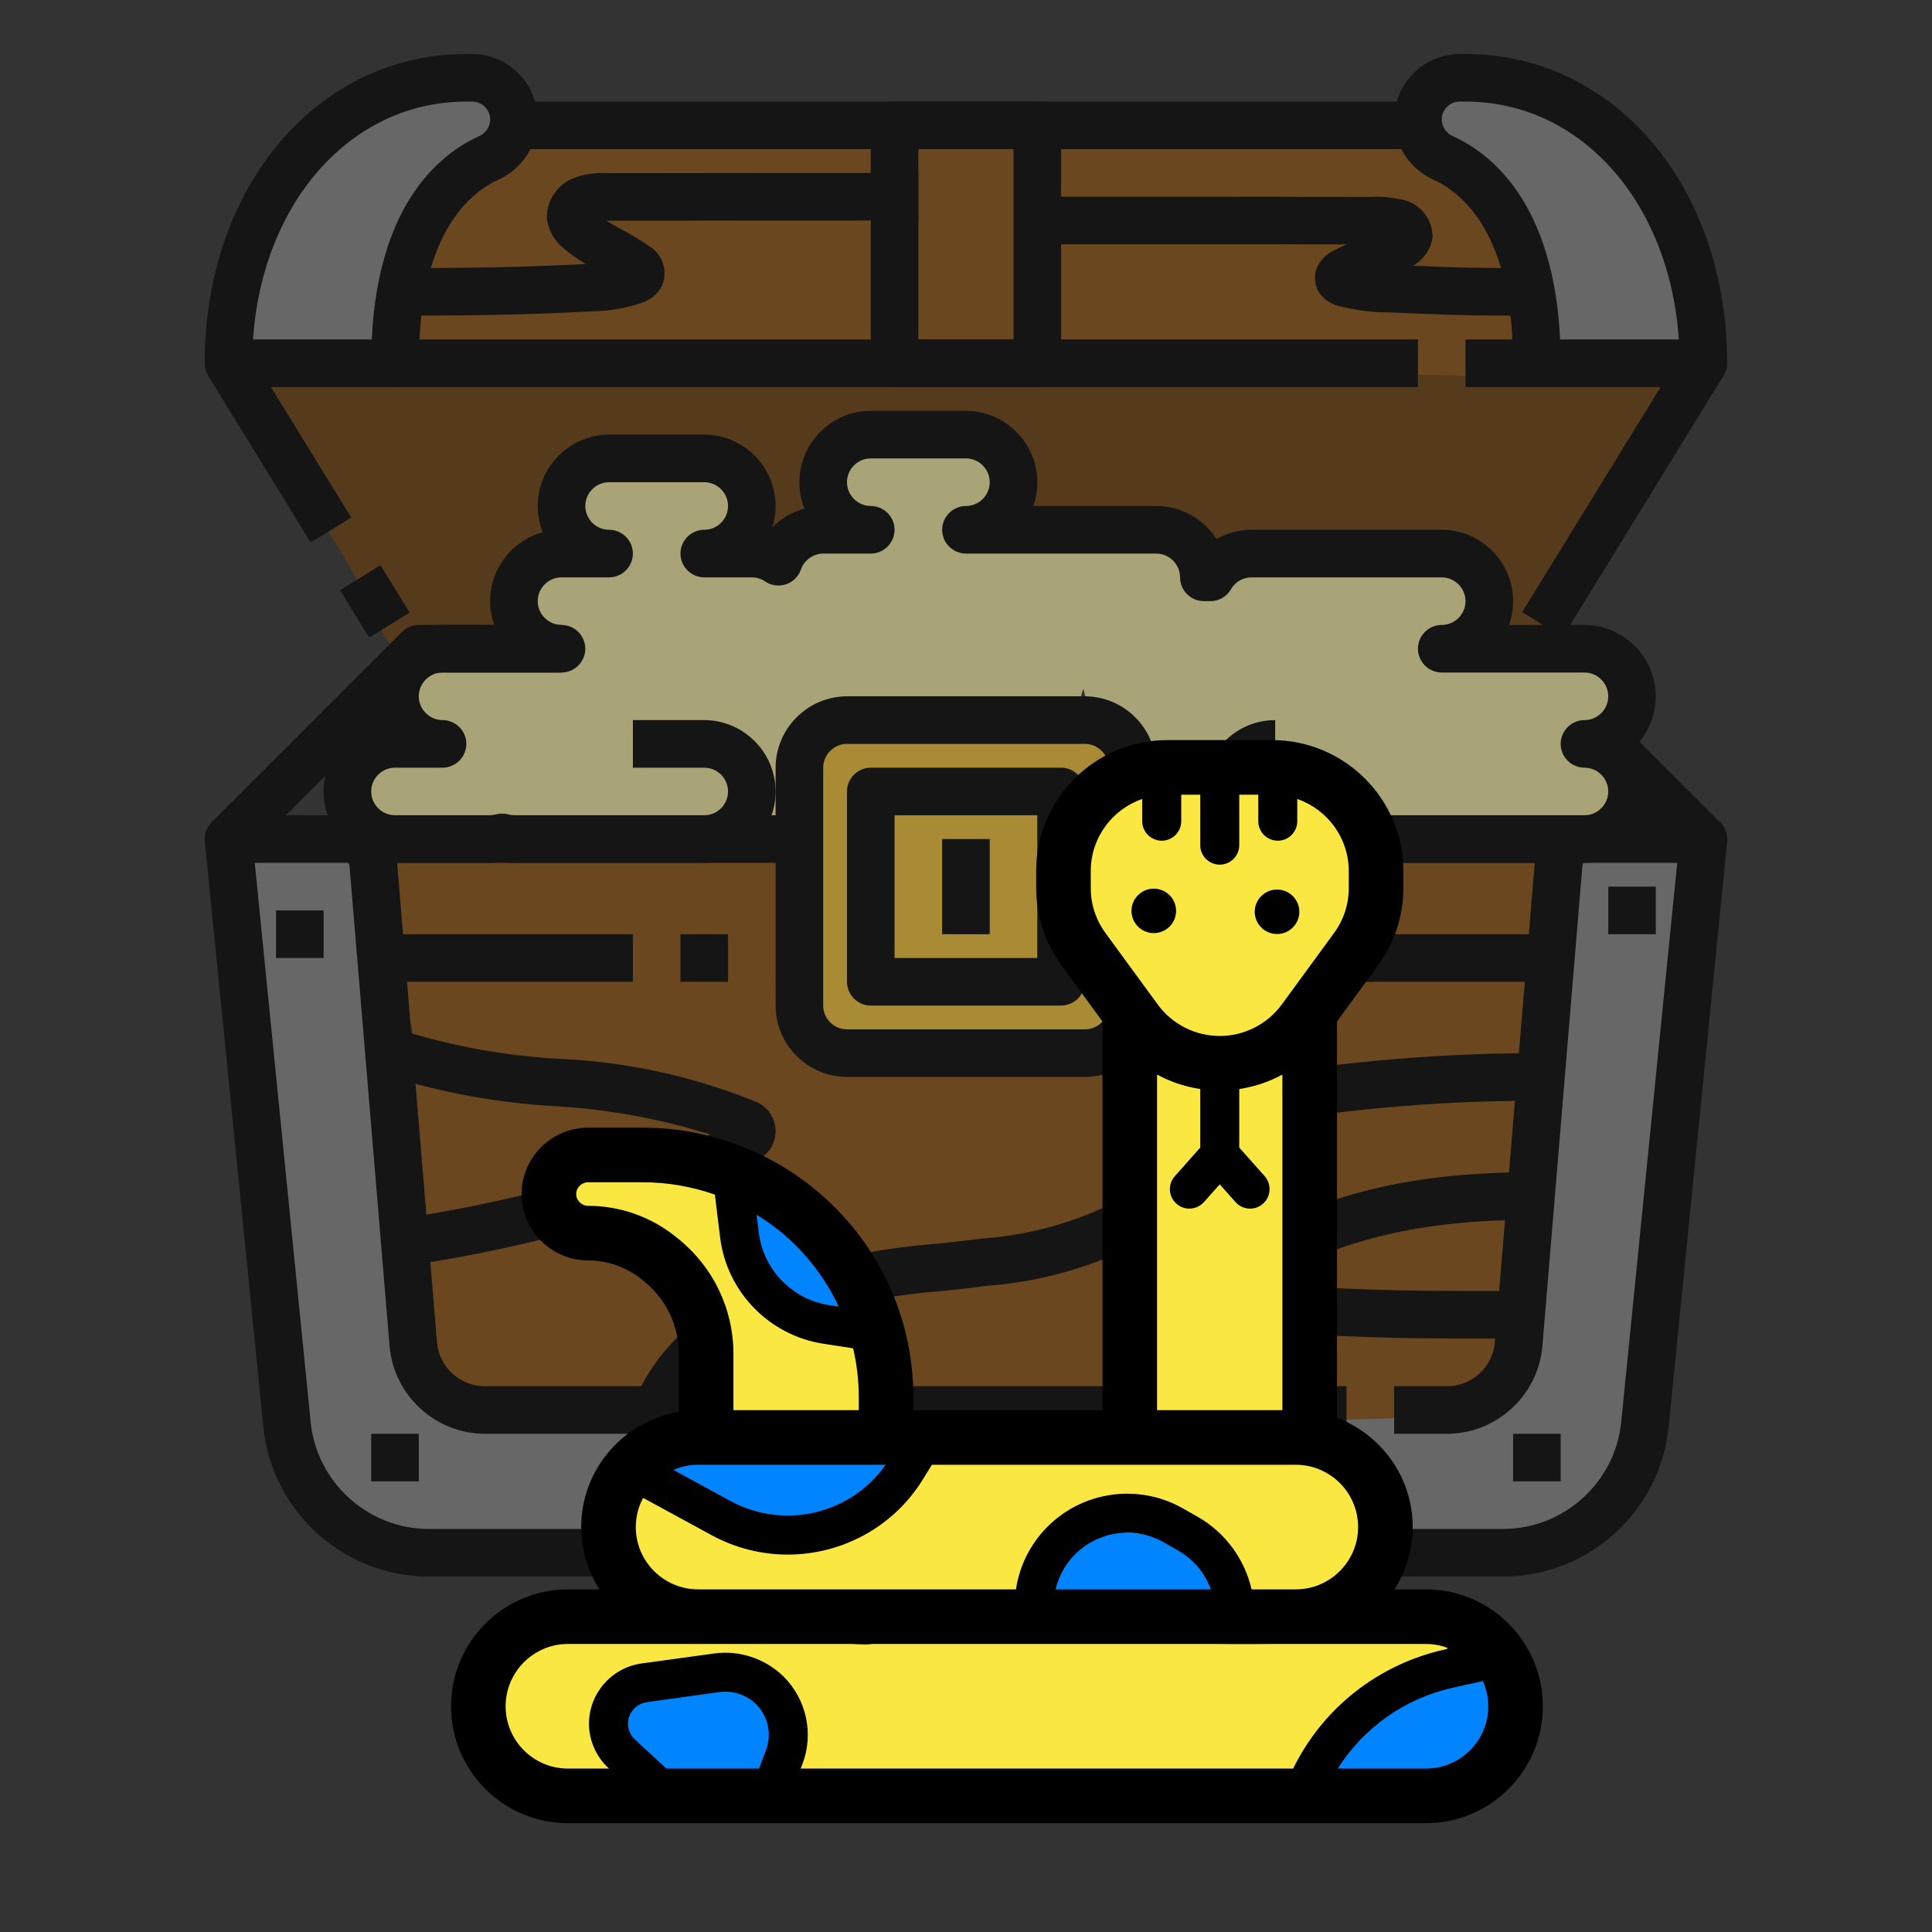<?xml version="1.0" encoding="UTF-8" standalone="no"?>
<!DOCTYPE svg PUBLIC "-//W3C//DTD SVG 1.1//EN" "http://www.w3.org/Graphics/SVG/1.1/DTD/svg11.dtd">
<svg width="100%" height="100%" viewBox="0 0 750 750" version="1.1" xmlns="http://www.w3.org/2000/svg" xmlns:xlink="http://www.w3.org/1999/xlink" xml:space="preserve" xmlns:serif="http://www.serif.com/" style="fill-rule:evenodd;clip-rule:evenodd;stroke-linejoin:round;stroke-miterlimit:2;">
    <rect x="0" y="0" width="750" height="750" fill="#333333" stroke="none"/>
    <g transform="matrix(1,0,0,1,71.791,-155.194)">
        <g opacity="0.58">
            <g transform="matrix(3.761,0,0,3.761,-1093.4,-345.428)">
                <path d="M364.044,207.651C368.473,207.123 380.131,206.85 384.024,207.651C384.791,207.809 385.395,207.963 385.896,208.15C385.456,208.046 385.01,208.001 384.533,207.962C383.885,207.909 383.177,207.882 382.472,207.962C382.413,207.969 382.353,207.976 382.292,207.983C382.559,208.027 382.816,208.078 383.082,208.161C383.371,208.207 383.658,208.276 383.932,208.376C384.877,208.723 386.026,209.435 386.748,210.204C387.443,210.945 387.949,211.909 388.23,212.872C388.515,213.85 388.515,214.948 388.428,216.034C388.335,217.184 388.104,218.57 387.637,219.592C387.523,219.841 387.391,220.084 387.246,220.319C387.462,220.207 387.68,220.086 387.887,219.962C387.523,223.215 389.037,230.428 388.238,234.031C387.6,236.913 386.329,239.567 384.648,240.743C383.156,241.787 381.453,241.275 379.029,241.367C375.571,241.499 368.544,240.809 365.293,241.055C363.162,241.217 362.073,242.305 360.61,241.992C359.101,241.668 357.467,240.677 356.395,239.026C354.982,236.848 354.306,232.321 353.898,229.036C353.505,225.873 353.621,222.328 353.898,219.67C354.126,217.483 354.397,215.79 355.147,214.051C355.901,212.302 356.941,210.279 358.425,209.212C359.907,208.147 361.338,207.974 364.044,207.651Z" style="fill:rgb(255,203,55);fill-rule:nonzero;"/>
            </g>
            <g transform="matrix(3.761,0,0,3.761,-1093.4,-345.428)">
                <path d="M315.072,140.631C316.96,140.169 318.664,140.475 320.042,141.045C321.316,141.572 322.484,142.506 323.148,143.736C323.89,145.114 324.289,147.584 323.976,149.12C323.694,150.503 322.926,151.542 321.698,152.64C320.088,154.08 315.511,155.834 314.451,156.574C314.018,156.877 314.113,156.858 313.83,157.196C313.318,157.805 311.747,159.128 311.552,160.301C311.348,161.53 312.909,162.805 312.794,164.443C312.646,166.565 311.543,170.625 309.688,172.104C307.861,173.561 304.052,173.888 301.82,173.346C299.762,172.847 297.652,171.193 296.644,169.412C295.599,167.569 295.493,164.838 295.815,162.372C296.175,159.622 297.458,156.396 299.128,153.675C300.904,150.782 303.666,147.793 306.375,145.6C308.999,143.476 312.577,141.24 315.072,140.631ZM422.776,139.69C424.23,139.602 426.678,139.677 428.988,140.933C432.294,142.729 437.508,147.365 440.376,151.493C443.222,155.588 446.322,162.098 446.174,165.573C446.067,168.061 444.497,170.063 442.654,171.164C440.593,172.394 436.397,172.357 433.957,171.992C431.907,171.685 429.921,171.062 428.781,169.714C427.58,168.296 426.963,165.309 427.124,163.502C427.266,161.919 429.651,160.97 429.195,159.361C428.489,156.871 420.578,152.771 418.842,150.25C417.75,148.666 417.414,147.588 417.599,146.109C417.815,144.38 419.66,141.511 420.705,140.518C421.391,139.867 421.818,139.748 422.776,139.69ZM300.969,219.782C302.496,219.866 306.329,220.771 307.923,222.601C309.694,224.635 310.233,229.198 310.555,231.999C310.826,234.365 309.898,235.546 310.179,238.389C310.608,242.737 313.606,251.151 314.314,256.433C314.902,260.823 314.8,264.746 314.69,268.085C314.599,270.836 313.244,273.343 313.938,275.228C314.577,276.964 315.889,278.309 318.261,279.175C321.983,280.533 329.321,279.926 336.304,279.926C344.87,279.927 357.193,278.753 366.376,278.799C374.563,278.839 380.684,279.83 388.93,279.926C398.27,280.035 414.249,277.87 419.754,279.175C420.357,279.318 420.877,279.481 421.33,279.663C421.593,278.479 422.157,277.251 422.973,276.386C423.705,275.61 424.967,274.925 426.227,274.412C426.235,273.993 426.273,273.585 426.358,273.197C426.967,270.419 429.076,267.999 429.741,264.552C430.547,260.371 429.537,254.39 430.117,249.516C430.684,244.748 432.664,239.736 433.124,235.607C433.513,232.11 432.45,228.801 433.124,226.21C433.699,223.999 435.301,221.706 436.319,220.759C436.965,220.159 437.359,220.118 438.199,220.007C439.395,219.849 441.763,219.845 443.085,220.383C444.271,220.866 445.268,221.374 445.905,222.827C446.91,225.12 446.971,230.404 446.656,234.48C446.316,238.891 444.283,243.325 443.649,248.388C442.946,254.003 443.832,261.933 442.897,266.807C442.176,270.567 440.032,273.09 439.514,275.829C439.075,278.152 440.203,279.902 439.514,282.219C438.652,285.121 435.578,289.963 433.688,291.805C432.411,293.048 431.57,293.326 429.929,293.684C427.738,294.162 423.43,294.215 421.283,293.684C420.886,293.586 420.518,293.482 420.175,293.362C416.633,294.542 410.08,293.91 405.47,293.835C400.778,293.758 396.695,292.789 391.937,292.707C386.834,292.619 382.158,293.494 375.774,293.459C367.713,293.414 355.118,291.93 346.829,291.955C340.024,291.976 334.974,293.089 329.162,293.083C323.449,293.076 315.726,293.062 312.246,291.955C310.137,291.284 309.269,290.104 308.299,289.136C307.502,288.34 307.383,287.564 306.608,286.693C305.629,285.593 303.7,284.487 302.661,283.122C301.644,281.785 300.773,280.149 300.405,278.611C300.054,277.139 300.346,276.211 300.405,274.1C300.501,270.681 301.624,263.892 301.157,259.064C300.704,254.38 298.629,250.672 297.774,245.531C296.772,239.505 294.97,228.957 295.895,224.857C296.433,222.469 298.108,221.336 299.09,220.534C299.754,219.991 300.065,219.733 300.969,219.782Z" style="fill:rgb(141,141,141);fill-rule:nonzero;"/>
            </g>
            <g transform="matrix(3.761,0,0,3.761,-1093.4,-345.428)">
                <path d="M367.671,179.084C368.842,179.078 369.65,178.955 370.611,179.239C371.638,179.542 372.865,180.166 373.629,180.941C374.374,181.698 374.893,182.785 375.176,183.804C375.46,184.823 375.425,186.375 375.331,187.054C375.277,187.448 374.735,187.631 375.022,187.827C375.891,188.423 385.463,187.184 388.407,187.905C390.295,188.367 391.608,189.648 392.198,190.149C392.476,190.384 392.314,190.575 392.585,190.69C393.066,190.895 394.468,190.536 395.37,190.69C396.273,190.845 396.411,191.403 398.001,191.619C401.641,192.112 416.733,191.251 420.129,191.619C421.491,191.766 421.582,191.861 422.296,192.238C423.105,192.664 423.941,193.187 424.694,194.172C425.706,195.494 425.972,198.911 427.48,199.975C428.959,201.019 431.774,199.895 433.592,200.594C435.377,201.28 437.288,202.895 438.312,204.075C439.107,204.992 439.448,205.895 439.705,206.861C439.955,207.805 440.008,208.606 439.859,209.801C439.658,211.418 438.857,214.361 438.157,215.836C437.637,216.932 437.113,217.602 436.378,218.235C435.643,218.866 434.692,219.368 433.747,219.627C432.786,219.891 431.712,219.96 430.652,219.782C429.499,219.589 428.614,218.655 427.093,218.389C425.06,218.034 421.467,218.09 419.201,218.389C417.292,218.641 415.731,219.569 414.249,219.782C412.993,219.963 411.955,219.937 410.845,219.782C409.738,219.627 408.949,219.097 407.595,218.854C405.801,218.531 402.584,218.127 400.787,218.235C399.437,218.315 398.684,219.073 397.537,219.008C396.273,218.936 394.241,217.689 393.514,217.616C393.173,217.581 393.189,217.774 392.895,217.77C392.41,217.765 391.448,217.618 390.728,217.306C390.608,217.254 390.488,217.203 390.368,217.15C390.426,217.156 390.483,217.16 390.541,217.164C391.05,217.196 391.637,217.149 392.113,217.074C392.541,217.006 392.837,216.953 393.281,216.76C393.416,216.701 393.569,216.628 393.73,216.545C393.385,216.582 393.034,216.596 392.706,216.572C391.913,216.514 391.037,216.269 390.326,215.943C389.645,215.631 388.963,215.104 388.507,214.686C388.14,214.348 387.948,214.072 387.699,213.675C387.418,213.228 387.109,212.589 386.936,212.104C386.786,211.686 386.72,211.364 386.666,210.936C386.606,210.46 386.604,209.77 386.621,209.364C386.634,209.071 386.831,208.913 386.711,208.668C386.53,208.299 385.579,207.928 385.139,207.478C384.718,207.048 384.36,206.491 384.107,206.041C383.892,205.661 383.776,205.349 383.658,204.964C383.583,204.719 383.516,204.456 383.466,204.188C383.307,204.576 383.191,204.982 383.109,205.376C383.051,205.655 383.02,205.899 382.999,206.177C382.969,206.246 382.941,206.314 382.913,206.384C381.013,205.755 376.106,206.165 374.48,205.855C373.573,205.682 373.6,205.206 372.778,205.236C371.39,205.286 368.924,206.989 366.433,207.402C363.442,207.899 357.164,206.433 355.833,207.557C354.981,208.277 356.085,209.861 355.988,211.039C355.889,212.258 355.696,213.684 355.214,214.753C354.765,215.752 354.043,216.668 353.28,217.306C352.56,217.908 351.68,218.312 350.804,218.544C349.926,218.777 348.904,218.833 348.019,218.699C347.152,218.567 346.459,217.687 345.543,217.77C344.438,217.87 344.061,219.327 341.829,219.782C337.104,220.746 319.044,220.77 314.285,219.782C312.015,219.311 311.344,218.478 310.494,217.693C309.826,217.077 309.539,216.458 309.256,215.681C308.945,214.829 308.732,213.684 308.791,212.741C308.849,211.829 309.126,210.913 309.565,210.111C310.018,209.283 310.769,208.4 311.499,207.867C312.174,207.374 313.217,207.507 313.743,206.938C314.305,206.331 314.222,204.995 314.672,204.23C315.091,203.517 315.542,202.948 316.296,202.451C317.217,201.844 318.555,201.35 320.01,201.058C321.741,200.711 325.323,201.642 326.123,200.749C326.796,199.995 325.29,198.106 325.504,196.803C325.73,195.423 326.764,193.632 327.593,192.702C328.256,191.957 329.497,191.96 329.837,191.309C330.164,190.683 329.612,189.728 329.682,188.911C329.755,188.054 329.928,187.139 330.301,186.28C330.702,185.356 331.161,184.386 332.08,183.572C333.225,182.558 335.465,181.379 337.032,180.941C338.384,180.563 339.587,180.667 340.901,180.787C342.268,180.911 343.917,181.186 345.079,181.715C346.113,182.186 347.008,182.984 347.632,183.649C348.15,184.202 348.46,184.659 348.715,185.352C349.014,186.161 349.175,187.43 349.179,188.292C349.184,189.021 348.532,189.873 348.87,190.226C349.279,190.654 350.915,190.418 352.042,190.226C353.319,190.008 355.465,189.701 356.143,188.833C356.753,188.052 355.962,186.667 356.298,185.506C356.688,184.158 357.574,182.279 358.619,181.251C359.595,180.291 360.855,179.764 362.255,179.394C363.824,178.979 366.177,179.093 367.671,179.084Z" style="fill:rgb(255,246,169);fill-rule:nonzero;"/>
            </g>
            <g transform="matrix(3.761,0,0,3.761,-1093.4,-345.428)">
                <path d="M316.4,218.609C320.98,218.198 339.394,220.385 344.385,220.358C346.715,220.346 347.251,219.617 348.539,219.921C349.84,220.228 351.317,221.316 352.146,222.217C352.86,222.991 353.238,223.902 353.458,224.84C353.683,225.795 353.641,226.916 353.458,227.901C353.276,228.884 352.477,229.919 352.365,230.743C352.275,231.406 352.649,231.826 352.584,232.492C352.503,233.314 351.589,234.255 351.709,235.335C351.86,236.693 352.3,238.898 354.114,240.035C356.94,241.807 364.967,241.831 369.965,242.222C374.581,242.583 379.755,242.849 383.083,242.44C385.486,242.145 387.474,242.274 388.658,240.8C390.112,238.991 390.338,233.479 389.97,231.181C389.711,229.566 388.308,228.807 388.002,227.682C387.736,226.703 387.778,225.798 388.002,224.84C388.246,223.796 388.608,222.522 389.533,221.67C390.645,220.645 392.707,219.871 394.671,219.484C396.898,219.044 398.946,219.306 402.323,219.484C407.346,219.747 418.663,221.8 422.874,221.451C425.232,221.256 425.957,219.851 427.466,219.921C428.981,219.991 430.881,220.913 431.948,221.889C432.928,222.785 433.441,224.859 433.806,225.387C433.961,225.611 433.987,225.464 434.134,225.715C434.167,225.771 434.209,225.842 434.258,225.925C434.068,226.228 433.896,226.555 433.749,226.907C433.167,228.296 433.023,230.338 432.874,232.154C432.766,233.473 432.667,235.104 432.715,236.469C432.53,236.531 432.347,236.674 432.166,237.084C430.682,240.455 429.812,263.625 428.231,269.66C427.426,272.731 426.6,273.702 425.607,275.126C424.778,276.315 423.922,277.183 422.874,277.859C421.841,278.525 421.462,278.859 419.376,279.171C414.739,279.864 399.993,279.72 391.828,279.389C384.808,279.105 379.98,277.863 373.026,277.64C365.04,277.384 355.04,278.341 346.353,278.296C337.926,278.253 325.873,278.063 321.647,277.422C319.723,277.13 319.311,276.876 318.368,276.328C317.465,275.804 316.676,275.045 316.072,274.251C315.481,273.474 315.053,272.655 314.76,271.628C314.423,270.445 314.365,268.129 314.323,267.474C314.306,267.208 314.295,267.199 314.323,267.036C314.356,266.842 314.552,266.572 314.542,266.381C314.532,266.214 314.359,266.092 314.323,265.943C314.289,265.801 314.344,265.752 314.323,265.506C314.277,264.967 313.852,263.064 313.886,262.445C313.904,262.105 314.115,261.981 314.104,261.789C314.095,261.623 313.921,261.501 313.886,261.352C313.852,261.209 313.892,261.208 313.886,260.915C313.867,260.059 313.643,257.24 313.667,254.574C313.7,250.892 314.742,244.024 314.323,240.363C314.014,237.665 312.637,235.758 312.355,234.023C312.143,232.714 312.249,231.304 312.355,230.743C312.405,230.481 312.622,230.524 312.574,230.306C312.478,229.868 311.198,229.071 310.825,228.12C310.378,226.981 310.034,225.124 310.387,223.747C310.756,222.311 312.026,220.554 313.12,219.702C314.074,218.961 314.417,218.787 316.4,218.609Z" style="fill:rgb(146,87,17);fill-rule:nonzero;"/>
            </g>
            <g transform="matrix(3.761,0,0,3.761,-1093.4,-345.428)">
                <path d="M302.938,169.283C303.958,169.129 305.28,169.187 306.358,169.473C307.433,169.759 308.185,170.744 309.399,170.994C310.831,171.288 312.509,170.75 314.53,170.804C317.078,170.871 320.945,171.643 323.653,171.564C325.991,171.495 327.57,170.784 329.924,170.614C332.67,170.415 335.208,170.47 339.237,170.614C345.044,170.821 356.429,172.075 362.422,172.134C366.747,172.177 369.344,171.525 372.685,171.564C375.927,171.602 379.14,172.337 382.187,172.324C385.084,172.312 386.456,171.765 390.549,171.564C397.616,171.217 415.675,170.712 423.428,170.994C428.445,171.176 431.748,172.255 434.45,172.134C436.299,172.052 437.246,171.044 438.632,171.184C440.066,171.328 441.933,172.187 442.908,173.084C443.757,173.866 444.144,174.995 444.428,176.03C444.497,176.282 444.559,176.536 444.61,176.794C443.728,177.927 442.914,179.76 442.608,180.161C442.485,180.323 442.526,180.229 442.398,180.371C442.051,180.756 440.589,182.249 440.085,183.105C439.717,183.729 439.529,184.21 439.417,184.856C438.938,185.013 438.472,185.19 438.061,185.437C436.717,186.244 434.89,187.155 434.355,188.383C433.846,189.553 434.876,191.242 434.736,192.564C434.601,193.833 434.129,195.271 433.595,196.175C433.159,196.914 432.646,197.344 431.98,197.79C431.247,198.282 430.222,198.744 429.319,198.931C428.447,199.111 427.634,199.257 426.659,198.931C426.375,198.836 426.054,198.703 425.717,198.538C425.794,198.32 425.86,198.109 425.915,197.909C426.173,196.974 426.096,196.121 425.915,195.248C425.728,194.346 425.428,193.383 424.775,192.588C424.026,191.675 422.727,190.646 421.449,190.212C420.499,189.889 419.382,189.756 418.256,189.829C417.955,189.761 417.65,189.695 417.346,189.618C415.981,189.271 414.318,188.961 412.785,189.048C411.214,189.137 409.961,189.975 408.034,190.189C405.56,190.463 402.328,190.459 398.912,190.189C394.875,189.869 388.071,188.968 385.228,188.098C383.559,187.587 383.218,186.55 381.997,186.388C380.652,186.209 378.879,187.545 377.436,187.338C376.163,187.155 375.267,185.925 373.906,185.343C373.975,185.173 374.034,185.011 374.08,184.861C374.377,183.892 374.299,183.103 374.08,182.2C373.839,181.205 373.332,179.987 372.56,179.16C371.746,178.288 370.596,177.549 369.234,177.164C367.624,176.709 365.034,176.654 363.342,176.974C361.869,177.253 360.51,177.804 359.541,178.685C358.585,179.554 357.851,181.095 357.546,182.2C357.288,183.135 357.346,183.973 357.546,184.861C357.57,184.965 357.595,185.071 357.622,185.178C357.497,185.104 357.485,185.005 357.291,185.057C356.742,185.206 355.657,186.734 354.631,187.148C353.575,187.574 352.234,187.799 351.02,187.528C350.309,187.37 349.411,186.906 348.616,186.404C348.428,185.162 347.897,183.834 347.337,182.97C346.666,181.937 345.754,181.227 344.581,180.785C343.216,180.27 341.058,180.43 339.45,180.405C337.97,180.382 336.511,180.278 335.269,180.595C334.127,180.887 333.072,181.298 332.228,182.115C331.801,182.53 331.368,183.103 330.996,183.728C330.798,183.719 330.735,183.724 330.589,183.917C330.443,184.11 330.411,184.461 330.4,184.907C330.241,185.287 330.117,185.663 330.043,186.011C329.918,186.597 329.925,187.234 330.005,187.849C329.021,190.329 325.706,195.691 324.033,197.41C323.968,197.477 323.904,197.541 323.841,197.601C323.365,198.903 322.301,200.402 321.435,201.167C320.634,201.875 319.677,202.12 318.775,202.307C317.902,202.488 317.061,202.579 316.114,202.307C314.966,201.978 313.403,201.11 312.408,200.121C311.401,199.121 310.558,197.538 310.127,196.32C309.976,195.894 309.849,195.494 309.765,195.097C308.324,192.894 306.189,188.616 304.933,187.148C304.112,186.188 303.641,186.359 302.843,185.532C301.669,184.318 299.507,181.921 298.661,180.021C297.895,178.299 297.401,176.339 297.711,174.7C298.018,173.08 299.455,171.113 300.467,170.234C301.237,169.565 302.017,169.423 302.938,169.283Z" style="fill:rgb(110,64,12);fill-rule:nonzero;"/>
            </g>
            <g transform="matrix(3.761,0,0,3.761,-1093.4,-345.428)">
                <path d="M361.095,146.119C375.576,145.985 406.786,144.323 416.865,147.038C422.262,148.492 422.012,152.065 424.227,154.346C426.08,156.255 427.103,158.607 427.804,160.606C428.412,162.341 428.881,163.943 428.519,165.613C428.12,167.46 426.899,170.034 425.121,171.158C424.545,171.522 423.865,171.768 423.113,171.932C419.759,171.759 416.029,171.752 413.902,171.95C411.252,171.527 408.42,170.747 404.375,170.442C396.056,169.814 382.982,169.625 370.037,169.727C354.727,169.847 326.053,173.152 317.815,171.515C314.236,170.804 313.287,169.624 312.271,168.117C311.352,166.754 311.354,165.043 311.555,163.11C311.809,160.669 313.07,156.837 314.417,154.525C315.603,152.49 317.304,151.004 318.888,149.696C320.358,148.483 321.897,147.303 323.538,146.835C325.123,146.382 326.848,146.665 328.546,146.835C330.304,147.01 331.095,147.782 333.911,147.908C339.262,148.148 350.056,146.222 361.095,146.119Z" style="fill:rgb(146,87,17);fill-rule:nonzero;"/>
            </g>
            <g transform="matrix(9.235,0,0,9.235,7.664,176.156)">
                <path d="M54.57,64L9.43,64C5.85,64.011 2.812,61.264 2.465,57.7L0.005,33.1C0.002,33.067 -0,33.033 -0,33C-0,32.451 0.451,32 1,32L25,32L25,34L2.105,34L4.455,57.5C4.704,60.045 6.873,62.007 9.43,62L54.57,62C57.127,62.007 59.296,60.045 59.545,57.5L61.9,34L39,34L39,32L63,32C63.002,32 63.003,32 63.005,32C63.554,32 64.005,32.451 64.005,33C64.005,33.033 64.003,33.067 64,33.1L61.54,57.7C61.192,61.265 58.152,64.013 54.57,64Z" style="fill-rule:nonzero;"/>
                <path d="M37,43L27,43C25.354,43 24,41.646 24,40L24,30C24,28.354 25.354,27 27,27L37,27C38.646,27 40,28.354 40,30L40,40C40,41.646 38.646,43 37,43ZM27,29C26.451,29 26,29.451 26,30L26,40C26,40.549 26.451,41 27,41L37,41C37.549,41 38,40.549 38,40L38,30C38,29.451 37.549,29 37,29L27,29Z" style="fill-rule:nonzero;"/>
                <path d="M52.239,58L50,58L50,56L52.239,56C53.272,55.994 54.141,55.195 54.233,54.166L56,32.917L58,33.083L56.23,54.332C56.047,56.391 54.306,57.991 52.239,58Z" style="fill-rule:nonzero;"/>
                <rect x="46" y="56" width="2" height="2"/>
                <path d="M44,58L11.761,58C9.695,57.989 7.957,56.389 7.774,54.332L6,33.083L8,32.917L9.767,54.166C9.859,55.195 10.728,55.994 11.761,56L44,56L44,58Z" style="fill-rule:nonzero;"/>
                <rect x="7" y="37" width="11" height="2"/>
                <rect x="20" y="37" width="2" height="2"/>
                <rect x="42" y="37" width="15" height="2"/>
                <path d="M36,40L28,40C27.451,40 27,39.549 27,39L27,31C27,30.451 27.451,30 28,30L36,30C36.549,30 37,30.451 37,31L37,39C37,39.549 36.549,40 36,40ZM29,38L35,38L35,32L29,32L29,38Z" style="fill-rule:nonzero;"/>
                <rect x="31" y="33" width="2" height="4"/>
                <rect x="7" y="58" width="2" height="2"/>
                <rect x="55" y="58" width="2" height="2"/>
                <rect x="59" y="35" width="2" height="2"/>
                <rect x="3" y="36" width="2" height="2"/>
                <path d="M19.933,57.361L18.067,56.639C19.015,54.196 21.425,52.186 24.679,51.123C26.694,50.538 28.765,50.163 30.857,50.005C31.457,49.938 32.057,49.872 32.657,49.795C35.131,49.625 37.523,48.834 39.61,47.495C40.047,47.173 41.056,46.319 41.023,45.35L41.018,45.25C41.003,45.158 40.995,45.064 40.995,44.97C40.995,44.055 41.725,43.292 42.639,43.25C47.029,42.422 51.487,42.003 55.954,42L56,42L56,44L55.954,44C51.615,44.001 47.285,44.405 43.02,45.208L43.02,45.279C42.961,46.841 42.128,48.275 40.8,49.1C38.438,50.641 35.725,51.563 32.913,51.779C32.303,51.857 31.689,51.925 31.075,51.992C29.12,52.137 27.185,52.483 25.3,53.023C24.031,53.438 20.968,54.69 19.933,57.361Z" style="fill-rule:nonzero;"/>
                <path d="M8.153,50.988L7.847,49.012C12.121,48.414 16.316,47.34 20.352,45.812C20.663,45.687 20.97,45.56 21.252,45.419C19.125,44.752 16.922,44.352 14.696,44.229C12.306,44.09 9.943,43.657 7.659,42.941L8.333,41.059C10.463,41.719 12.666,42.115 14.893,42.239C17.686,42.359 20.438,42.951 23.033,43.989C23.604,44.158 23.999,44.686 23.999,45.281C23.999,45.698 23.805,46.092 23.475,46.347C22.764,46.918 21.961,47.365 21.1,47.668C16.922,49.254 12.579,50.367 8.153,50.988Z" style="fill-rule:nonzero;"/>
                <path d="M54.964,54C51.438,54 48.655,54 45.078,53.729C43.921,53.67 43.001,52.702 43.001,51.543C43.001,50.724 43.46,49.97 44.189,49.596C47.578,47.77 51.1,47 56,47L56,49C51.452,49 48.216,49.7 45.178,51.335C45.083,51.386 44.978,51.442 45.004,51.58C45.026,51.671 45.11,51.736 45.204,51.733C48.73,52 51.481,52 54.964,52L54.964,54Z" style="fill-rule:nonzero;"/>
                <path d="M1.707,33.707L0.293,32.293L8.293,24.293C8.48,24.106 8.735,24 9,24L15,24L15,26L9.414,26L1.707,33.707Z" style="fill-rule:nonzero;"/>
                <g transform="matrix(0.707,-0.707,0.707,0.707,-4.055,52.209)">
                    <rect x="60" y="28.171" width="2" height="5.657"/>
                </g>
                <path d="M63,14L56,14C55.451,14 55,13.549 55,13C55,7.608 52.9,5.85 51.65,5.281C50.655,4.836 50.009,3.847 50,2.757C50.002,1.245 51.245,0.002 52.757,-0L53,0C59.271,0 64,5.589 64,13C64,13.549 63.549,14 63,14ZM56.977,12L61.967,12C61.579,6.233 57.854,2 53,2L52.757,2C52.342,2.001 52.001,2.342 52,2.757C52.007,3.064 52.195,3.339 52.478,3.457C54.077,4.187 56.7,6.252 56.977,12Z" style="fill-rule:nonzero;"/>
                <path d="M8,14L1,14C0.451,14 0,13.549 0,13C0,5.589 4.729,0 11,0L11.243,0C12.755,0.002 13.998,1.245 14,2.757C13.991,3.847 13.344,4.836 12.349,5.281C11.1,5.85 9,7.608 9,13C9,13.549 8.549,14 8,14ZM2.033,12L7.023,12C7.297,6.252 9.923,4.187 11.523,3.46C11.807,3.343 11.995,3.067 12.002,2.76C12.002,2.759 12.002,2.759 12.002,2.758C12.002,2.342 11.66,2 11.244,2L11,2C6.146,2 2.421,6.233 2.033,12Z" style="fill-rule:nonzero;"/>
                <rect x="53" y="12" width="3" height="2"/>
                <rect x="8" y="12" width="43" height="2"/>
                <rect x="13" y="2" width="38" height="2"/>
                <g transform="matrix(0.524,-0.852,0.852,0.524,12.619,59.581)">
                    <rect x="53.157" y="17.5" width="12.916" height="2"/>
                </g>
                <g transform="matrix(0.852,-0.524,0.524,0.852,-10.995,7.163)">
                    <rect x="6.155" y="21.832" width="2" height="2.338"/>
                </g>
                <g transform="matrix(0.852,-0.524,0.524,0.852,-8.18,4.101)">
                    <rect x="2.154" y="12.39" width="2" height="8.221"/>
                </g>
                <path d="M35,14L29,14C28.451,14 28,13.549 28,13L28,3C28,2.451 28.451,2 29,2L35,2C35.549,2 36,2.451 36,3L36,13C36,13.549 35.549,14 35,14ZM30,12L34,12L34,4L30,4L30,12Z" style="fill-rule:nonzero;"/>
                <path d="M56,11C53.08,11 52.613,10.981 50.022,10.874L49.744,10.862C49.039,10.859 48.337,10.767 47.655,10.588C47.315,10.504 47.019,10.293 46.828,10C46.682,9.734 46.637,9.424 46.702,9.127C46.818,8.753 47.085,8.444 47.439,8.276C47.623,8.176 47.812,8.085 48.001,8.001C44.136,8 38.708,8 35,8L35,6C39,6 45,6 48.884,6.007L49.055,6.007C49.455,5.987 49.857,6.02 50.248,6.107C51.052,6.22 51.646,6.933 51.613,7.744C51.524,8.232 51.223,8.656 50.791,8.9C52.772,8.984 53.4,9 56,9L56,11Z" style="fill-rule:nonzero;"/>
                <path d="M8,11L8,9C11.03,9 13.328,8.971 16.027,8.827C15.703,8.642 15.396,8.428 15.111,8.187C14.715,7.878 14.454,7.427 14.384,6.929C14.358,6.115 14.893,5.382 15.676,5.157C16.086,5.033 16.515,4.983 16.943,5.008L17.115,5.008C21,5 26,5 30,5L30,7C26,7 21,7 17.12,7.009L16.884,7.009C17.084,7.134 17.303,7.253 17.527,7.377C17.922,7.583 18.304,7.814 18.669,8.069C19.243,8.402 19.484,9.117 19.228,9.73C19.063,10.061 18.776,10.315 18.428,10.439C17.734,10.683 17.005,10.811 16.27,10.818C13.467,10.97 11.115,11 8,11Z" style="fill-rule:nonzero;"/>
                <path d="M58,34L45,34C43.354,34 42,32.646 42,31C42,29.354 43.354,28 45,28L45,30C44.451,30 44,30.451 44,31C44,31.549 44.451,32 45,32L58,32C58.549,32 59,31.549 59,31C59,30.451 58.549,30 58,30C57.451,30 57,29.549 57,29C57,28.451 57.451,28 58,28C58.549,28 59,27.549 59,27C59,26.451 58.549,26 58,26L52,26C51.451,26 51,25.549 51,25C51,24.451 51.451,24 52,24C52.549,24 53,23.549 53,23C53,22.451 52.549,22 52,22L44,22C43.645,22 43.317,22.192 43.142,22.5C42.964,22.809 42.633,23 42.277,23L42,23C41.451,23 41,22.549 41,22C41,21.451 40.549,21 40,21L32,21C31.451,21 31,20.549 31,20C31,19.451 31.451,19 32,19C32.549,19 33,18.549 33,18C33,17.451 32.549,17 32,17L28,17C27.451,17 27,17.451 27,18C27,18.549 27.451,19 28,19C28.549,19 29,19.451 29,20C29,20.549 28.549,21 28,21L26,21C25.577,21.003 25.2,21.274 25.062,21.674C24.922,22.074 24.542,22.343 24.118,22.343C23.92,22.343 23.727,22.284 23.562,22.174C23.397,22.061 23.201,22 23,22L21,22C20.451,22 20,21.549 20,21C20,20.451 20.451,20 21,20C21.549,20 22,19.549 22,19C22,18.451 21.549,18 21,18L17,18C16.451,18 16,18.451 16,19C16,19.549 16.451,20 17,20C17.549,20 18,20.451 18,21C18,21.549 17.549,22 17,22L15,22C14.451,22 14,22.451 14,23C14,23.549 14.451,24 15,24C15.549,24 16,24.451 16,25C16,25.549 15.549,26 15,26L10,26C9.451,26 9,26.451 9,27C9,27.549 9.451,28 10,28C10.549,28 11,28.451 11,29C11,29.549 10.549,30 10,30L8,30C7.451,30 7,30.451 7,31C7,31.549 7.451,32 8,32L12,32C12.085,31.998 12.169,31.984 12.251,31.961C12.415,31.919 12.587,31.919 12.751,31.961C12.832,31.984 12.916,31.997 13,32L21,32C21.549,32 22,31.549 22,31C22,30.451 21.549,30 21,30L18,30L18,28L21,28C22.646,28 24,29.354 24,31C24,32.646 22.646,34 21,34L13,34C12.832,33.999 12.665,33.984 12.5,33.953C12.335,33.984 12.168,33.999 12,34L8,34C7.999,34 7.998,34 7.998,34C6.352,34 4.998,32.646 4.998,31C4.998,29.65 5.909,28.459 7.211,28.105C7.072,27.753 7,27.378 7,27C7,25.354 8.354,24 10,24L12.171,24C12.057,23.679 11.999,23.34 11.999,23C11.999,21.65 12.909,20.459 14.211,20.105C14.072,19.753 14,19.378 14,19C14,17.354 15.354,16 17,16L21,16C22.646,16 24,17.354 24,19C24,19.308 23.953,19.614 23.86,19.907C24.232,19.525 24.699,19.249 25.212,19.107C25.071,18.755 24.999,18.379 25,18C25,16.354 26.354,15 28,15L32.001,15C33.646,15 35.001,16.354 35.001,18C35.001,18.341 34.943,18.679 34.829,19L40,19C41.025,19 41.981,19.526 42.531,20.391C42.978,20.136 43.485,20.001 44,20L52.001,20C53.646,20 55.001,21.354 55.001,23C55.001,23.341 54.943,23.679 54.829,24L58,24C59.645,24.001 60.998,25.355 60.998,27C60.998,27.738 60.726,28.45 60.234,29C60.726,29.55 60.998,30.262 60.998,31C60.998,32.645 59.645,33.999 58,34Z" style="fill-rule:nonzero;"/>
            </g>
        </g>
    </g>
    <g transform="matrix(4.615,0,0,4.615,-115.74,-787.671)">
        <g>
            <g transform="matrix(0.656,0,0,0.656,58.597,166.382)">
                <path d="M48.051,160.747C48.682,160.672 49.22,160.759 49.793,161.015C50.45,161.309 51.279,161.89 51.736,162.556C52.206,163.242 52.162,164.397 52.54,165.102C52.877,165.729 53.188,166.104 53.813,166.643C54.666,167.378 56.786,167.984 57.497,168.987C58.132,169.882 58.321,171.251 58.167,172.203C58.024,173.088 57.457,174.002 56.76,174.547C56.029,175.121 54.872,175.542 53.813,175.485C52.615,175.421 51.032,174.492 49.927,173.878C48.953,173.336 48.247,172.923 47.448,172.069C46.468,171.019 45.155,169.202 44.635,167.781C44.174,166.525 44.012,165.088 44.233,164.03C44.427,163.1 44.992,162.233 45.64,161.685C46.273,161.149 47.316,160.836 48.051,160.747ZM37.284,190.398C38.385,190.164 40.666,190.065 41.974,190.398C43.102,190.686 43.836,191.748 44.787,192.006C45.669,192.245 46.411,192.099 47.467,192.006C48.811,191.888 50.639,191.338 52.29,191.202C53.986,191.063 56.129,191.035 57.516,191.202C58.569,191.329 59.303,191.514 60.061,191.872C60.792,192.216 61.542,192.723 62.004,193.279C62.427,193.787 62.675,194.415 62.808,195.02C62.94,195.621 63.021,196.195 62.808,196.896C62.528,197.816 61.926,199.205 60.865,200.045C59.565,201.074 57.176,201.78 55.104,202.189C52.908,202.622 49.873,202.556 48.003,202.457C46.611,202.382 45.744,202.335 44.653,201.921C43.485,201.477 41.676,200.146 41.237,199.777C41.074,199.64 41.159,199.631 41.036,199.509C40.798,199.274 40.288,198.65 39.696,198.437C38.974,198.178 37.677,198.569 36.882,198.303C36.161,198.061 35.524,197.647 35.074,197.03C34.568,196.336 34.059,195.162 34.136,194.217C34.216,193.22 35.063,191.835 35.676,191.202C36.152,190.71 36.534,190.557 37.284,190.398ZM91.336,201.751C92.685,201.661 95.01,201.784 96.963,202.555C99.288,203.472 103.097,205.89 104.265,207.445C105.027,208.46 105.101,209.443 104.935,210.393C104.76,211.389 103.921,212.687 103.126,213.273C102.395,213.813 101.21,213.934 100.446,213.943C99.824,213.951 99.752,213.639 98.839,213.541C96.892,213.333 90.045,213.741 87.852,213.407C86.656,213.225 86.165,212.968 85.574,212.603C85.073,212.294 84.737,211.899 84.436,211.465C84.134,211.029 83.881,210.53 83.766,209.991C83.644,209.419 83.607,208.779 83.766,208.115C83.951,207.341 84.264,206.459 84.971,205.636C85.898,204.559 88.157,203.05 89.326,202.421C90.129,201.988 90.427,201.812 91.336,201.751ZM134.794,220.191C136.351,219.878 138.069,219.932 139.215,220.191C140.104,220.393 140.759,220.661 141.292,221.263C141.901,221.95 142.431,223.384 142.498,224.278C142.554,225.026 142.274,225.711 141.962,226.288C141.661,226.843 141.015,227.473 140.689,227.694C140.5,227.823 140.292,227.702 140.22,227.828C140.129,227.988 140.434,228.294 140.354,228.699C140.216,229.403 139.911,230.863 138.813,231.848C137.155,233.336 132.546,235.171 129.837,235.867C127.587,236.445 125.285,236.63 123.673,236.269C122.387,235.981 121.267,235.277 120.659,234.46C120.096,233.705 119.808,232.664 119.989,231.647C120.21,230.403 121.218,228.919 122.468,227.56C124.035,225.857 126.985,223.723 129.167,222.469C131.082,221.369 133.026,220.547 134.794,220.191ZM39.503,221.042C40.54,220.946 40.986,220.944 41.915,221.31C43.212,221.821 45.479,223.366 46.537,224.459C47.376,225.325 47.849,226.127 48.145,227.138C48.459,228.211 48.423,229.7 48.279,230.756C48.154,231.673 47.839,232.529 47.475,233.167C47.165,233.712 46.91,234.126 46.336,234.44C45.591,234.849 44.004,235.138 43.121,235.11C42.423,235.088 42.208,234.652 41.379,234.574C40.051,234.45 37.075,235.2 35.484,234.976C34.222,234.799 33.283,234.3 32.402,233.77C31.584,233.278 30.982,232.703 30.325,231.962C29.589,231.131 28.643,229.355 28.249,228.947C28.087,228.78 28.045,228.89 27.914,228.746C27.669,228.478 27.155,227.718 26.976,227.138C26.796,226.557 26.674,225.93 26.842,225.263C27.045,224.454 27.769,223.221 28.383,222.65C28.894,222.174 29.547,221.975 30.124,221.846C30.663,221.726 31.194,221.726 31.732,221.846C32.31,221.975 32.635,222.613 33.474,222.65C34.819,222.708 37.99,221.183 39.503,221.042Z" style="fill:rgb(0,132,255);fill-rule:nonzero;"/>
            </g>
            <g transform="matrix(0.656,0,0,0.656,58.597,166.382)">
                <path d="M96.749,105.779C97.679,105.538 98.479,105.512 99.431,105.779C100.577,106.101 102.285,107.135 103.12,107.903C103.768,108.5 103.869,109.777 104.349,109.803C104.864,109.831 105.393,108.34 106.138,107.791C106.936,107.204 108.033,106.672 109.044,106.45C110.046,106.229 110.969,106.156 112.173,106.45C113.757,106.836 116.24,108.066 117.762,109.132C119.111,110.078 120.036,111.13 121.003,112.374C122.022,113.683 123.192,115.157 123.686,116.845C124.21,118.635 124.272,120.835 123.909,122.881C123.52,125.078 122.446,127.474 121.227,129.587C119.97,131.766 118.426,133.935 116.421,135.734C114.275,137.66 111.084,139.854 108.597,140.652C106.499,141.326 104.323,141.117 102.561,140.876C101.031,140.667 99.769,140.241 98.537,139.535C97.265,138.805 96.342,138.034 95.072,136.517C93.229,134.315 89.982,129.048 88.813,126.681C88.087,125.212 87.898,124.642 87.695,123.328C87.451,121.749 87.091,119.885 87.695,117.739C88.506,114.859 91.587,109.459 93.396,107.568C94.551,106.36 95.679,106.057 96.749,105.779ZM100.372,141.64C101.829,141.521 103.955,142.802 105.514,142.757C106.904,142.717 107.99,141.53 109.314,141.64C110.772,141.761 112.835,142.625 113.896,143.763C114.956,144.9 115.55,147.034 115.685,148.458C115.8,149.679 115.155,150.162 115.014,151.811C114.772,154.642 114.928,160.024 115.014,165C115.117,170.893 116.518,181.212 115.685,185.119C115.225,187.277 114.526,188.058 113.338,189.031C112.036,190.098 109.83,190.707 107.973,191.043C107.013,191.217 105.997,191.331 104.983,191.34C107.344,191.915 108.146,193.192 109.822,193.557C111.483,193.918 113.536,193.354 114.963,193.557C116.12,193.721 116.828,193.943 117.869,194.451C119.139,195.07 120.966,196.128 122.005,197.245C122.966,198.279 123.638,199.489 124.017,200.822C124.417,202.23 124.668,203.972 124.24,205.516C123.769,207.218 122.268,209.492 120.999,210.546C119.938,211.428 118.819,211.645 117.422,211.888C115.77,212.174 113.356,212.149 111.61,211.888C110.04,211.652 108.462,211.199 107.363,210.546C106.424,209.989 105.839,209.274 105.239,208.423C104.593,207.508 104.392,205.912 103.674,205.181C103.043,204.539 102.61,204.362 101.327,204.063C98.918,203.504 92.304,202.709 88.808,203.169C85.926,203.548 82.871,204.51 81.543,205.852C80.517,206.889 81.001,208.761 80.425,209.764C79.938,210.613 79.398,211.178 78.525,211.664C77.463,212.255 75.64,212.834 74.278,212.782C72.961,212.731 72.158,211.319 70.478,211.44C67.928,211.624 63.386,215.156 59.971,215.911C56.843,216.603 54.013,216.427 50.806,216.135C47.333,215.819 43.269,215.066 39.852,213.899C36.539,212.768 31.784,210.229 30.575,209.317C30.107,208.964 30.231,208.788 30.016,208.534C29.788,208.266 29.541,208.152 29.233,207.752C28.751,207.125 27.738,205.871 27.445,204.846C27.162,203.855 27.205,202.749 27.445,201.716C27.699,200.624 28.282,199.286 29.01,198.475C29.688,197.72 30.583,197.215 31.581,196.91C32.677,196.575 34.067,196.301 35.381,196.686C36.952,197.147 38.636,199.21 40.299,200.04C41.843,200.81 42.917,201.169 44.993,201.604C47.967,202.228 53.802,203.394 57.065,202.946C59.676,202.587 61.998,201.325 63.436,200.151C64.573,199.223 64.878,197.631 65.56,196.91C66.058,196.383 66.534,196.359 67.013,195.904C67.58,195.364 67.907,194.34 68.689,193.78C69.587,193.138 70.902,192.678 72.266,192.439C73.829,192.166 76.152,192.386 77.631,192.439C78.79,192.481 79.34,192.879 80.537,192.663C82.238,192.355 84.071,190.385 87.02,189.98C90.143,189.551 96.115,189.972 100.645,190.586C99.105,190.032 97.524,189.196 96.683,188.249C95.715,187.157 95.685,186.699 95.342,184.225C94.531,178.363 93.465,153.689 94.672,147.564C95.226,144.748 96.177,143.968 97.242,142.981C98.138,142.152 99.148,141.74 100.372,141.64ZM24.601,155.914C26.262,155.665 32.298,155.231 35.108,155.914C37.391,156.469 39.41,157.402 40.585,158.932C41.774,160.481 41.335,162.866 42.149,165.191C43.136,168.007 44.774,172.824 46.397,174.692C47.526,175.992 48.644,176.164 50.085,176.704C51.743,177.325 54.256,177.327 55.897,178.045C57.363,178.686 58.715,179.403 59.586,180.616C60.521,181.919 61.23,184.471 61.151,185.758C61.093,186.69 60.749,187.357 60.033,187.881C59.095,188.569 57.51,188.836 55.45,188.999C52.383,189.241 45.132,189.061 42.708,188.328C41.371,187.924 41.035,187.378 40.361,186.652C39.64,185.875 38.939,185.069 38.573,183.746C38.073,181.944 38.996,178.876 38.349,176.369C37.634,173.596 34.839,170.087 34.102,167.874C33.594,166.351 34.521,164.928 33.543,164.185C32.156,163.131 26.512,164.528 24.601,163.962C23.386,163.602 22.758,163.06 22.254,162.285C21.728,161.477 21.39,160.134 21.583,159.156C21.781,158.156 22.892,156.868 23.483,156.361C23.874,156.026 23.903,156.019 24.601,155.914ZM129.089,214.925C130.634,214.821 131.39,214.816 132.219,215.148C132.94,215.437 133.506,215.957 133.895,216.601C134.321,217.305 134.71,218.361 134.566,219.284C134.403,220.327 133.505,221.756 132.666,222.525C131.879,223.246 131.121,223.48 129.76,223.867C127.708,224.45 122.956,223.818 120.93,225.208C119.108,226.458 118.207,230.487 117.688,231.244C117.51,231.504 117.524,231.395 117.353,231.579C117.019,231.938 116.409,232.957 115.677,233.479C114.853,234.067 113.901,234.564 112.547,234.82C110.725,235.166 107.01,234.969 105.393,234.82C104.39,234.728 103.833,234.172 103.27,234.373C102.725,234.568 102.877,235.573 102.04,235.938C100.528,236.598 97.186,236.436 93.322,236.385C87.556,236.309 76.765,235.109 69.626,234.82C63.382,234.568 55.755,235.336 52.637,234.597C51.026,234.215 50.662,233.844 49.842,232.92C49.283,232.289 48.743,231.012 48.276,229.86C48.809,229.75 49.316,229.587 49.665,229.413C50.235,229.128 50.541,228.733 50.847,228.23C51.189,227.67 51.564,226.921 51.543,226.144C51.518,225.235 51.221,224.079 50.43,223.083C49.382,221.765 46.899,219.915 45.074,219.258C43.437,218.668 41.357,218.744 40.066,218.98C39.081,219.159 38.341,219.539 37.771,220.092C37.212,220.635 36.758,221.423 36.658,222.249C36.598,222.743 36.661,223.391 36.806,224.009C36.218,224.038 35.611,224.072 34.977,224.09C32.599,224.159 28.459,223.853 27.041,224.537C26.197,224.944 26.101,226.079 25.811,226.326C25.671,226.445 25.431,226.336 25.476,226.437C25.605,226.729 28.975,227.82 29.723,228.896C30.368,229.824 30.406,231.278 30.17,232.25C29.95,233.161 29.365,234.086 28.494,234.597C27.451,235.209 25.317,235.396 24.023,235.267C22.908,235.156 22.119,234.263 21.117,234.15C20.108,234.036 18.912,234.819 17.987,234.597C17.095,234.383 16.305,233.825 15.64,232.92C14.765,231.73 13.979,229.12 13.628,227.555C13.345,226.291 13.049,225.498 13.404,224.202C13.894,222.417 15.771,219.087 17.317,217.831C18.573,216.81 20.707,216.554 21.564,216.49C22.02,216.456 21.795,216.676 22.458,216.713C24.683,216.837 37.067,215.507 41.459,215.819C44.261,216.018 45.853,217.13 47.495,217.16C48.757,217.183 49.175,216.552 50.625,216.49C52.901,216.391 58.675,217.674 60.461,217.384C61.365,217.237 61.09,216.691 62.026,216.49C63.968,216.072 67.772,216.442 73.203,216.49C82.506,216.572 106.358,217.811 116.124,217.16C122.209,216.755 126.348,215.109 129.089,214.925Z" style="fill:rgb(250,231,66);fill-rule:nonzero;"/>
            </g>
            <g transform="matrix(0.656,0,0,0.656,58.597,166.382)">
                <path d="M131.751,210.346L127.721,210.346C129.181,208.026 130.051,205.296 130.051,202.356C130.051,195.956 126.001,190.486 120.341,188.346L120.341,137.526L125.621,130.306C127.731,127.416 128.851,124.006 128.851,120.426L128.851,118.226C128.851,108.966 121.291,101.446 112.011,101.446L98.601,101.446C89.321,101.446 81.771,108.966 81.771,118.226L81.771,120.426C81.771,124.006 82.891,127.416 85.001,130.306L90.271,137.526L90.271,187.366L66.021,187.366L66.021,185.696C66.021,175.206 61.321,165.416 53.131,158.826C46.981,153.876 39.251,151.146 31.351,151.146L24.321,151.146C19.621,151.146 15.791,154.966 15.791,159.656C15.791,164.346 19.621,168.166 24.321,168.166C26.791,168.166 29.221,169.016 31.151,170.566L31.471,170.836C34.321,173.116 35.951,176.516 35.951,180.156L35.951,187.586C28.861,188.776 23.431,194.936 23.431,202.356C23.431,205.296 24.301,208.026 25.761,210.346L21.731,210.346C13.461,210.346 6.741,217.076 6.741,225.336C6.741,233.606 13.461,240.326 21.731,240.326L131.751,240.326C140.021,240.326 146.741,233.606 146.741,225.336C146.741,217.076 140.021,210.346 131.751,210.346ZM88.771,120.426L88.771,118.226C88.771,113.956 91.531,110.326 95.371,108.996L95.371,111.846C95.371,113.226 96.491,114.346 97.871,114.346C99.251,114.346 100.371,113.226 100.371,111.846L100.371,108.446L102.811,108.446L102.811,114.916C102.811,116.296 103.931,117.416 105.311,117.416C106.691,117.416 107.811,116.296 107.811,114.916L107.811,108.446L110.251,108.446L110.251,111.846C110.251,113.226 111.371,114.346 112.751,114.346C114.131,114.346 115.251,113.226 115.251,111.846L115.251,108.996C119.081,110.326 121.851,113.956 121.851,118.226L121.851,120.426C121.851,122.506 121.201,124.496 119.971,126.176L113.261,135.356C111.411,137.876 108.441,139.386 105.311,139.386C102.171,139.386 99.201,137.876 97.361,135.356L90.651,126.176C89.421,124.496 88.771,122.506 88.771,120.426ZM99.751,160.886C100.231,161.316 100.821,161.526 101.411,161.526C102.101,161.526 102.791,161.236 103.281,160.686L105.311,158.406L107.331,160.686C107.821,161.236 108.511,161.526 109.201,161.526C109.791,161.526 110.381,161.316 110.861,160.886C111.891,159.976 111.981,158.396 111.071,157.366L107.811,153.696L107.811,146.186C109.761,145.896 111.631,145.266 113.341,144.336L113.341,187.366L97.271,187.366L97.271,144.336C98.991,145.266 100.861,145.896 102.811,146.186L102.811,153.696L99.551,157.366C98.631,158.396 98.721,159.976 99.751,160.886ZM48.741,164.276C52.091,166.966 54.691,170.326 56.451,174.086L55.231,173.906C50.501,173.176 46.801,169.366 46.211,164.646L45.931,162.316C46.901,162.916 47.851,163.556 48.741,164.276ZM35.861,165.376L35.531,165.116C32.371,162.566 28.391,161.166 24.321,161.166C23.481,161.166 22.791,160.486 22.791,159.656C22.791,158.826 23.481,158.146 24.321,158.146L31.351,158.146C34.501,158.146 37.621,158.696 40.571,159.726L41.251,165.256C42.111,172.196 47.541,177.776 54.471,178.846L58.301,179.436C58.771,181.466 59.021,183.566 59.021,185.696L59.021,187.366L42.951,187.366L42.951,180.156C42.951,174.386 40.361,169.006 35.861,165.376ZM38.431,194.366L62.471,194.366C58.021,200.696 49.471,202.766 42.581,199.016L35.251,195.026C36.221,194.606 37.301,194.366 38.431,194.366ZM31.371,198.616L40.191,203.416C43.281,205.086 46.621,205.886 49.911,205.886C56.741,205.886 63.391,202.456 67.221,196.276L68.401,194.366L115.051,194.366C119.461,194.366 123.051,197.946 123.051,202.356C123.051,206.766 119.461,210.346 115.051,210.346L109.391,210.346C108.501,206.476 106.031,203.066 102.491,201.046L100.611,199.976C96.971,197.896 92.601,197.506 88.641,198.896C83.561,200.686 79.951,205.136 79.181,210.346L38.431,210.346C34.021,210.346 30.431,206.766 30.431,202.356C30.431,201.006 30.771,199.726 31.371,198.616ZM104.171,210.346L84.261,210.346C84.981,207.276 87.231,204.696 90.301,203.616C92.891,202.706 95.751,202.956 98.131,204.316L100.011,205.396C101.981,206.516 103.421,208.286 104.171,210.346ZM47.131,230.946L46.231,233.326L34.361,233.326L30.331,229.606C29.761,229.076 29.431,228.336 29.431,227.566C29.431,226.176 30.481,224.996 31.861,224.806L41.171,223.516C42.881,223.286 44.641,223.866 45.871,225.086C47.401,226.616 47.901,228.916 47.131,230.946ZM114.721,233.326L51.571,233.326L51.811,232.716C53.271,228.846 52.321,224.466 49.401,221.546C47.071,219.236 43.741,218.116 40.491,218.566L31.181,219.846C27.331,220.376 24.431,223.696 24.431,227.566C24.431,229.726 25.351,231.806 26.941,233.276L27.001,233.326L21.731,233.326C17.321,233.326 13.741,229.746 13.741,225.336C13.741,220.936 17.321,217.346 21.731,217.346L131.751,217.346C132.811,217.346 133.821,217.556 134.741,217.936L134.171,218.056C125.611,219.956 118.521,225.586 114.721,233.326ZM131.751,233.326L120.441,233.326C123.751,228.086 129.031,224.326 135.251,222.946L139.051,222.106C139.491,223.096 139.741,224.186 139.741,225.336C139.741,229.746 136.161,233.326 131.751,233.326Z" style="fill-rule:nonzero;"/>
            </g>
            <g transform="matrix(0.656,0,0,0.656,58.597,166.382)">
                <path d="M99.711,123.346C99.711,124.916 98.431,126.196 96.851,126.196C95.271,126.196 93.991,124.916 93.991,123.346C93.991,121.776 95.271,120.496 96.851,120.496C98.431,120.496 99.711,121.776 99.711,123.346Z" style="fill-rule:nonzero;"/>
            </g>
            <g transform="matrix(0.656,0,0,0.656,58.597,166.382)">
                <path d="M115.516,123.462C115.516,125.032 114.236,126.312 112.656,126.312C111.076,126.312 109.796,125.032 109.796,123.462C109.796,121.892 111.076,120.612 112.656,120.612C114.236,120.612 115.516,121.892 115.516,123.462Z" style="fill-rule:nonzero;"/>
            </g>
        </g>
    </g>
</svg>
